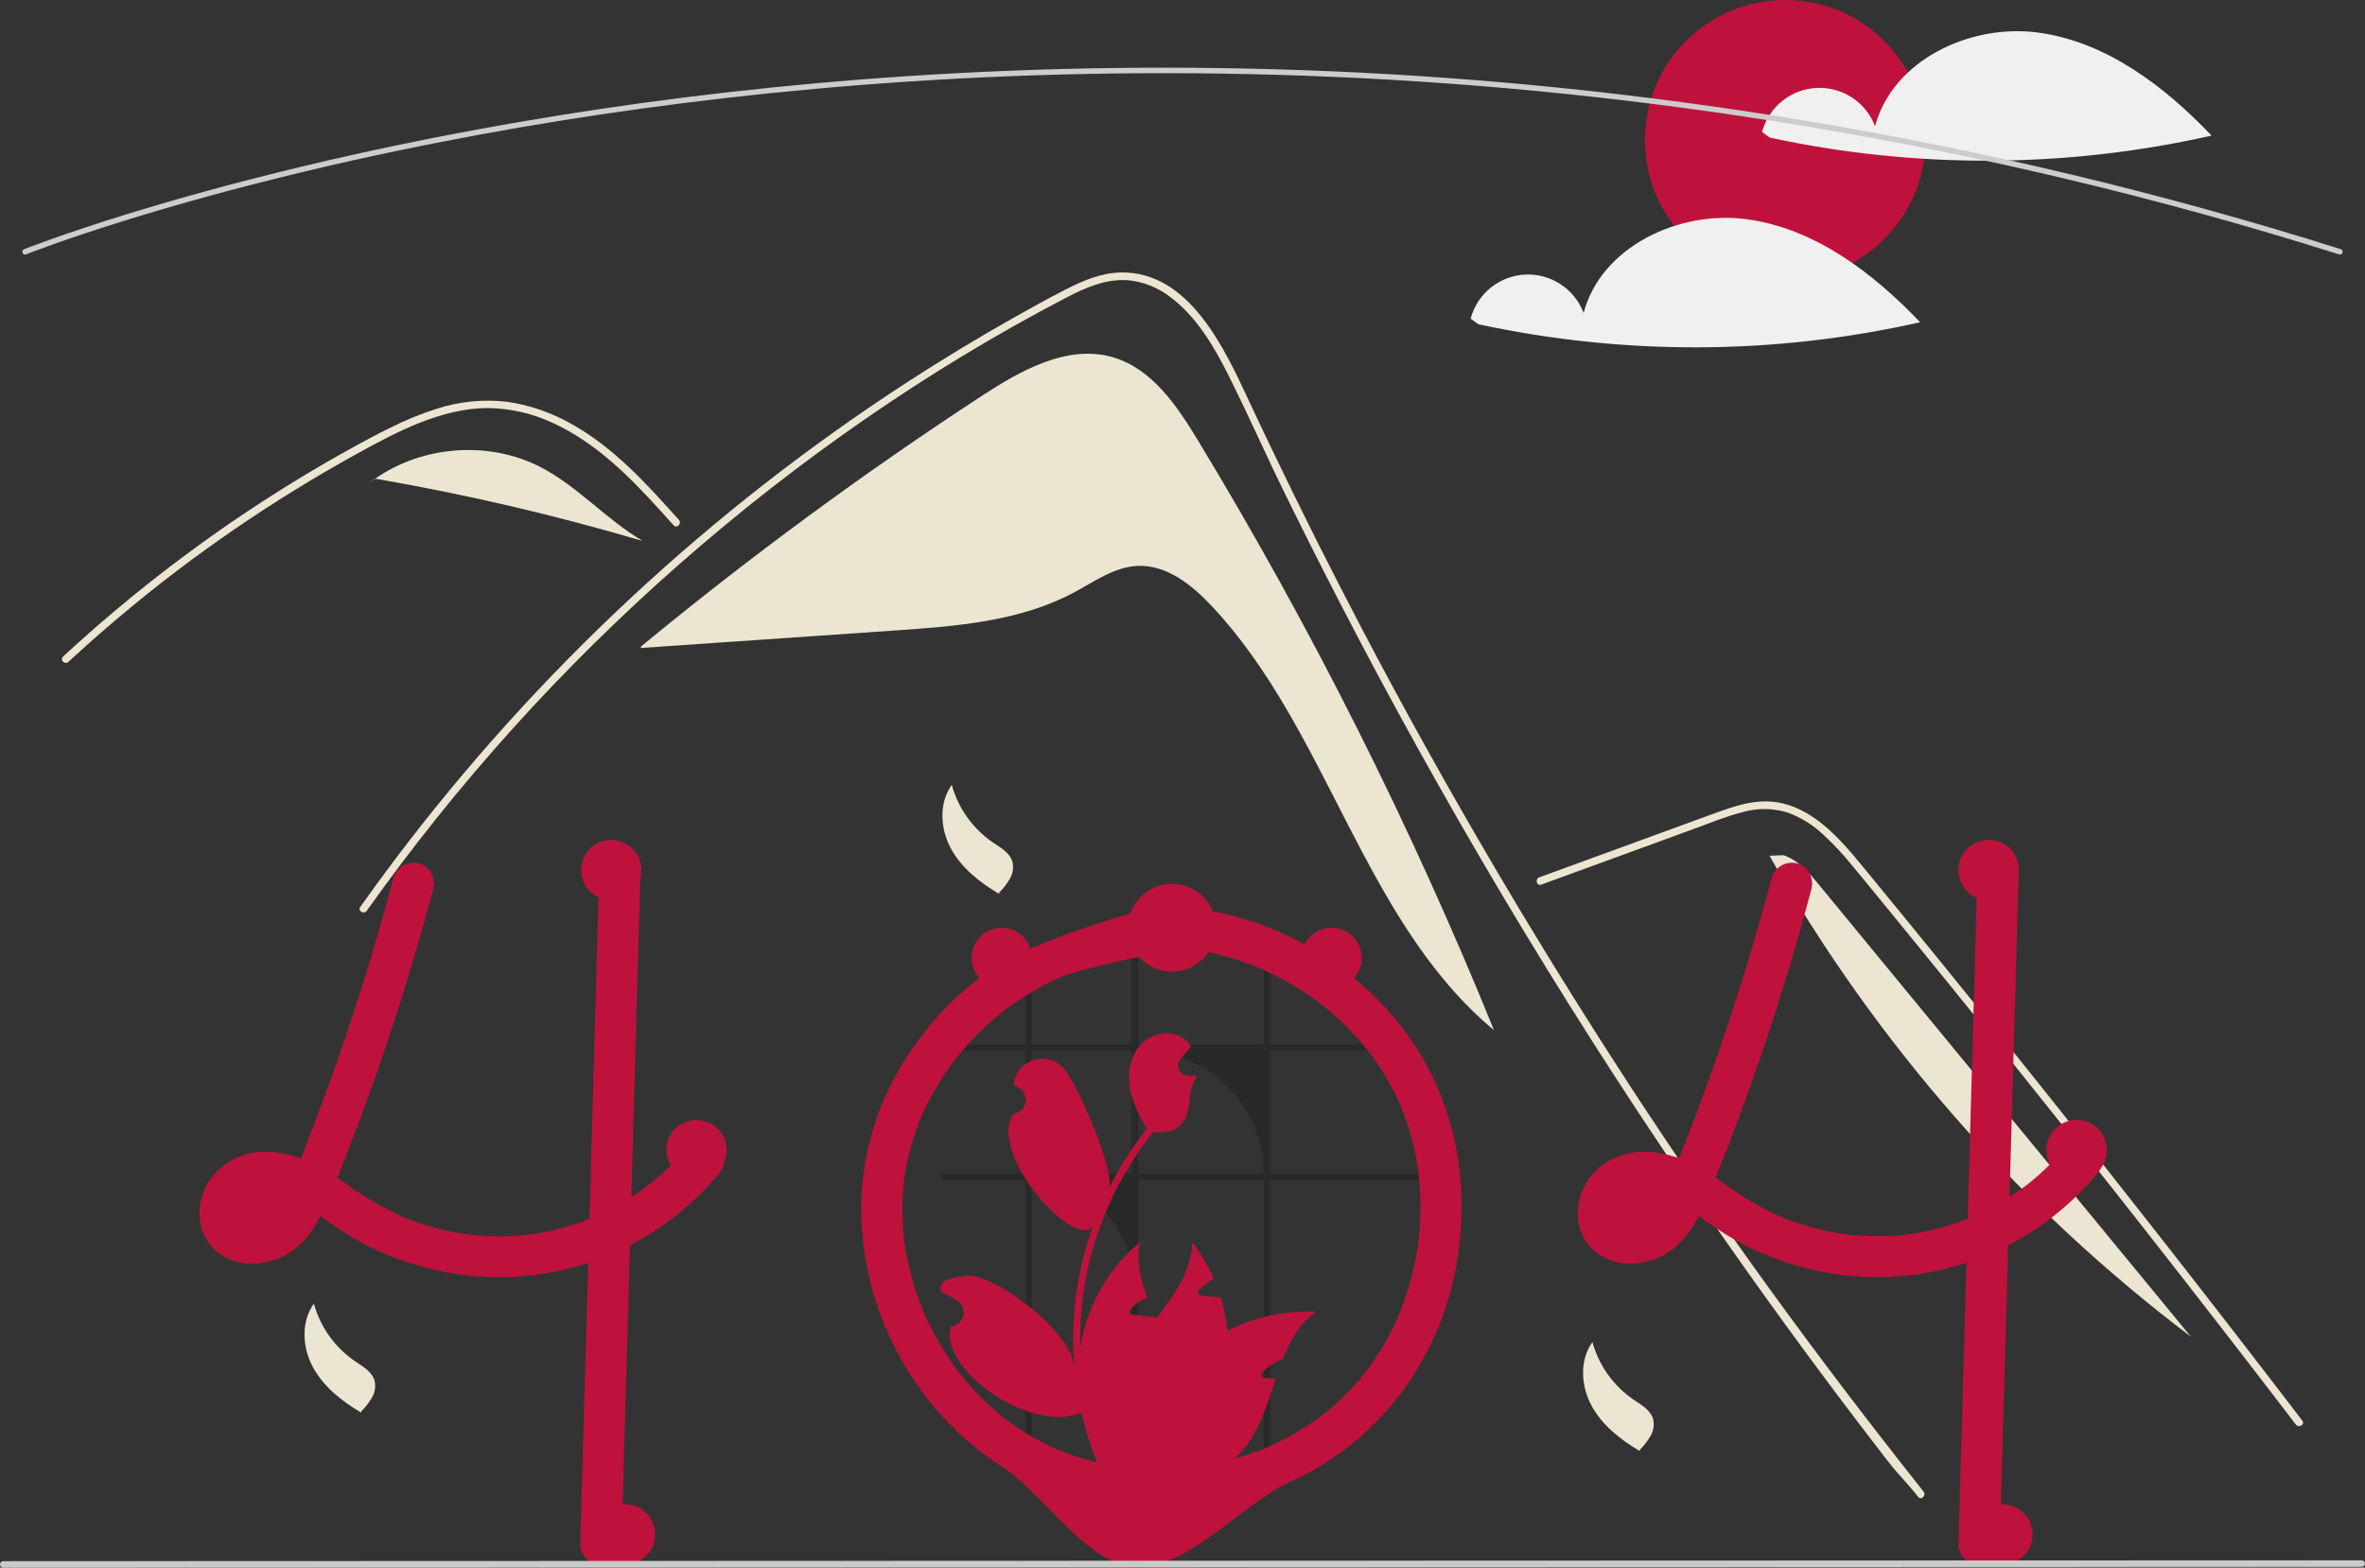 <svg width="371" height="246" viewBox="0 0 371 246" fill="none" xmlns="http://www.w3.org/2000/svg">
<rect x="0" y="0" width="371" height="246" fill="#333333" stroke="none"/>
<g clip-path="url(#clip0_588_271)">
<path d="M187.945 69.141C184.637 63.678 180.718 57.844 174.579 56.06C167.47 53.994 160.167 58.098 153.972 62.148C135.447 74.26 117.607 87.385 100.533 101.465L100.552 101.677C113.844 100.762 127.136 99.846 140.429 98.931C150.032 98.27 159.966 97.517 168.453 92.98C171.674 91.259 174.813 88.959 178.462 88.799C182.996 88.6 186.95 91.762 190.057 95.066C208.434 114.608 213.752 144.492 234.37 161.661C221.369 129.643 205.846 98.707 187.945 69.141Z" fill="#ECE5D1"/>
<path d="M300.911 234.891C298.879 232.328 298.048 231.728 296.044 229.142C279.721 208.061 264.379 186.268 250.017 163.763C240.263 148.479 230.992 132.901 222.204 117.029C218.021 109.484 213.952 101.879 209.998 94.215C206.929 88.272 203.929 82.294 200.998 76.281C200.16 74.563 199.345 72.838 198.535 71.109C196.625 67.042 194.75 62.955 192.738 58.943C190.445 54.371 187.653 49.578 183.442 46.506C181.525 45.05 179.233 44.17 176.834 43.967C173.406 43.746 170.243 45.159 167.269 46.703C145.514 58.031 125.146 72.234 106.724 88.395C88.254 104.592 71.746 122.891 57.534 142.919C57.099 143.539 56.071 142.947 56.51 142.323C58.238 139.883 60 137.469 61.797 135.082C84.135 105.415 111.525 79.904 142.714 59.713C147.961 56.318 153.307 53.081 158.752 50.004C161.496 48.452 164.252 46.92 167.056 45.483C169.804 44.073 172.722 42.806 175.862 42.758C186.546 42.593 192.078 54.675 195.877 62.805C197.072 65.364 198.28 67.914 199.503 70.457C204.126 80.111 208.926 89.677 213.904 99.154C216.977 105.006 220.116 110.824 223.323 116.607C233.303 134.616 243.911 152.26 255.146 169.54C270.029 192.429 284.794 212.649 301.749 234.054C302.216 234.646 301.382 235.491 300.911 234.891Z" fill="#ECE5D1"/>
<path d="M105.668 82.429C105.047 81.738 104.43 81.047 103.805 80.356C98.879 74.915 93.592 69.537 86.826 66.418C83.6 64.883 80.079 64.068 76.506 64.029C72.813 64.041 69.203 65.008 65.79 66.362C64.177 67.006 62.599 67.736 61.045 68.514C59.27 69.407 57.526 70.358 55.79 71.318C52.532 73.118 49.316 74.998 46.142 76.956C39.828 80.853 33.711 85.048 27.791 89.54C24.723 91.87 21.718 94.275 18.776 96.758C16.039 99.064 13.358 101.431 10.733 103.861C10.171 104.378 9.333 103.541 9.895 103.024C10.587 102.38 11.287 101.741 11.986 101.109C13.963 99.324 15.972 97.574 18.013 95.857C21.733 92.722 25.55 89.708 29.464 86.815C35.549 82.314 41.844 78.118 48.349 74.228C51.599 72.285 54.894 70.424 58.234 68.645C59.242 68.108 60.263 67.582 61.295 67.085C63.636 65.906 66.069 64.916 68.57 64.127C72.113 62.983 75.861 62.615 79.559 63.05C83.129 63.568 86.569 64.757 89.697 66.552C96.34 70.26 101.492 75.993 106.506 81.588C107.012 82.156 106.178 82.997 105.668 82.429Z" fill="#ECE5D1"/>
<path d="M241.778 138.812L257.696 132.998L265.6 130.112C268.174 129.171 270.742 128.101 273.402 127.428C275.715 126.769 278.17 126.8 280.465 127.518C282.511 128.274 284.385 129.434 285.973 130.928C287.596 132.42 289.107 134.031 290.491 135.746C292.212 137.811 293.907 139.897 295.61 141.977C302.639 150.56 309.621 159.18 316.557 167.837C323.493 176.495 330.383 185.189 337.226 193.92C344.086 202.672 350.899 211.461 357.665 220.286C358.494 221.367 359.322 222.449 360.149 223.531C360.606 224.129 361.637 223.539 361.174 222.933C354.358 214.019 347.495 205.141 340.584 196.3C333.656 187.438 326.681 178.613 319.658 169.826C312.634 161.039 305.564 152.29 298.445 143.58C296.672 141.41 294.896 139.242 293.117 137.077C291.616 135.25 290.132 133.404 288.486 131.704C285.464 128.583 281.689 125.825 277.17 125.751C274.513 125.707 271.942 126.549 269.473 127.44C266.812 128.402 264.157 129.381 261.5 130.352L245.47 136.206L241.463 137.67C240.752 137.929 241.059 139.075 241.778 138.812Z" fill="#ECE5D1"/>
<path d="M84.732 73.264C76.642 69.113 66.283 69.926 58.85 75.112C73.028 77.555 87.052 80.823 100.848 84.901C95.119 81.548 90.638 76.295 84.732 73.264Z" fill="#ECE5D1"/>
<path d="M58.77 75.098L57.213 76.362C57.74 75.92 58.287 75.505 58.85 75.112C58.823 75.108 58.797 75.103 58.77 75.098Z" fill="#ECE5D1"/>
<path d="M285.374 138.87C283.807 136.965 282.113 134.971 279.769 134.197L277.581 134.283C294.238 163.675 316.735 189.357 343.69 209.753C324.251 186.125 304.813 162.498 285.374 138.87Z" fill="#ECE5D1"/>
<path d="M149.305 123.158C150.317 126.832 152.599 130.029 155.745 132.185C156.961 133.012 158.401 133.805 158.817 135.215C159.036 136.114 158.901 137.062 158.44 137.864C157.98 138.656 157.42 139.385 156.774 140.035L156.715 140.256C153.697 138.469 150.825 136.21 149.158 133.127C147.49 130.044 147.257 126.003 149.305 123.158Z" fill="#ECE5D1"/>
<path d="M249.805 210.592C250.817 214.266 253.099 217.464 256.245 219.619C257.461 220.446 258.901 221.24 259.317 222.649C259.536 223.548 259.401 224.496 258.94 225.298C258.48 226.09 257.92 226.82 257.274 227.47L257.215 227.69C254.197 225.904 251.325 223.644 249.658 220.561C247.99 217.478 247.757 213.438 249.805 210.592Z" fill="#ECE5D1"/>
<path d="M49.236 204.562C50.249 208.236 52.53 211.434 55.677 213.589C56.893 214.416 58.332 215.21 58.748 216.619C58.967 217.518 58.832 218.466 58.371 219.268C57.911 220.06 57.352 220.79 56.706 221.44L56.647 221.66C53.629 219.874 50.757 217.614 49.089 214.531C47.422 211.448 47.189 207.408 49.236 204.562Z" fill="#ECE5D1"/>
<path d="M280.04 43.933C292.189 43.933 302.038 34.098 302.038 21.966C302.038 9.835 292.189 0 280.04 0C267.891 0 258.042 9.835 258.042 21.966C258.042 34.098 267.891 43.933 280.04 43.933Z" fill="#be123c"/>
<path d="M319.737 5.113C309.076 3.674 296.905 9.428 294.142 19.81C293.445 17.964 292.179 16.387 290.527 15.307C288.874 14.226 286.92 13.698 284.947 13.8C282.974 13.901 281.085 14.625 279.551 15.869C278.018 17.113 276.92 18.811 276.417 20.718L277.638 21.591C300.484 26.525 324.134 26.418 346.934 21.279C339.519 13.496 330.399 6.552 319.737 5.113Z" fill="#F0F0F0"/>
<path d="M274.017 34.401C263.356 32.962 251.184 38.716 248.421 49.099C247.725 47.253 246.459 45.675 244.806 44.595C243.153 43.515 241.199 42.987 239.226 43.088C237.254 43.189 235.364 43.914 233.831 45.157C232.297 46.401 231.2 48.099 230.696 50.007L231.917 50.88C254.763 55.813 278.413 55.706 301.214 50.567C293.798 42.784 284.678 35.84 274.017 34.401Z" fill="#F0F0F0"/>
<path d="M367.066 39.939C367.022 39.939 366.978 39.932 366.936 39.919C252.89 3.904 152.374 8.613 88.134 18.906C79.391 20.306 70.625 21.924 62.08 23.713C59.898 24.17 57.635 24.659 55.352 25.168C52.627 25.774 49.938 26.399 47.359 27.023C46.245 27.286 45.153 27.552 44.083 27.819C42.462 28.219 40.817 28.635 39.054 29.093C37.084 29.6 35.082 30.132 33.103 30.674C33.096 30.677 33.088 30.679 33.081 30.681L33.081 30.681C30.845 31.291 28.622 31.918 26.471 32.544C25.308 32.88 24.184 33.211 23.107 33.537C22.987 33.571 22.881 33.603 22.773 33.635L22.541 33.706C22.407 33.746 22.275 33.786 22.143 33.824L22.134 33.827L22.135 33.827L21.785 33.936C21.367 34.062 20.96 34.185 20.559 34.308C9.972 37.567 4.152 39.885 4.095 39.908C4.042 39.929 3.986 39.94 3.929 39.939C3.873 39.938 3.817 39.927 3.765 39.904C3.713 39.882 3.665 39.85 3.626 39.809C3.586 39.769 3.555 39.721 3.534 39.669C3.513 39.616 3.502 39.56 3.503 39.503C3.504 39.447 3.515 39.391 3.538 39.339C3.56 39.287 3.592 39.24 3.633 39.2C3.673 39.161 3.721 39.13 3.774 39.108C3.832 39.086 9.68 36.756 20.306 33.484C20.708 33.361 21.116 33.238 21.535 33.111L21.86 33.01C21.871 33.006 21.882 33.003 21.894 32.999C22.025 32.962 22.157 32.922 22.29 32.882L22.522 32.812C22.637 32.777 22.751 32.742 22.867 32.71C23.936 32.385 25.064 32.053 26.231 31.717C28.382 31.09 30.608 30.463 32.845 29.852C32.852 29.85 32.859 29.848 32.866 29.846C34.852 29.302 36.861 28.768 38.838 28.259C40.604 27.801 42.252 27.383 43.876 26.983C44.95 26.716 46.044 26.45 47.158 26.185C49.739 25.56 52.434 24.935 55.164 24.328C57.45 23.818 59.718 23.327 61.903 22.871C70.462 21.078 79.241 19.458 87.997 18.056C152.329 7.748 252.989 3.031 367.196 39.098C367.294 39.129 367.378 39.194 367.433 39.281C367.487 39.369 367.508 39.472 367.493 39.574C367.477 39.676 367.425 39.769 367.347 39.835C367.269 39.902 367.169 39.939 367.066 39.939Z" fill="#CCCCCC"/>
<path d="M113.435 180.83C113.286 180.394 113.034 180 112.702 179.68C112.579 179.566 112.446 179.464 112.305 179.374C111.179 178.625 109.497 178.457 108.427 179.374C108.32 179.467 108.22 179.57 108.13 179.68C107.811 180.072 107.483 180.455 107.146 180.83C106.594 181.459 106.029 182.066 105.438 182.656C105.27 182.82 105.102 182.988 104.929 183.151C104.83 183.25 104.731 183.345 104.632 183.44C104.252 183.802 103.864 184.151 103.471 184.495C103.264 184.68 103.057 184.861 102.846 185.038C102.531 185.301 102.216 185.563 101.897 185.817C101.867 185.839 101.837 185.861 101.806 185.886C101.798 185.891 101.794 185.899 101.785 185.904C101.781 185.904 101.776 185.904 101.772 185.912C101.76 185.917 101.75 185.924 101.742 185.934C101.647 185.998 101.582 186.041 101.535 186.08C101.552 186.072 101.569 186.059 101.586 186.05C101.509 186.11 101.427 186.171 101.349 186.231C100.594 186.787 99.822 187.321 99.033 187.82C97.08 189.068 95.029 190.156 92.9 191.072C92.757 191.128 92.611 191.188 92.464 191.244C86.889 193.525 80.841 194.415 74.844 193.837C74.232 193.79 73.619 193.725 73.007 193.644C72.299 193.54 71.596 193.415 70.897 193.273C68.237 192.743 65.634 191.958 63.125 190.93C59.986 189.495 57 187.746 54.214 185.71C53.782 185.404 53.347 185.098 52.911 184.801C53.407 183.586 53.894 182.372 54.369 181.149C54.606 180.558 54.835 179.968 55.059 179.374C56.823 174.796 58.479 170.174 60.067 165.535C61.671 160.836 63.185 156.11 64.609 151.356C64.755 150.874 64.898 150.391 65.036 149.909C65.782 147.398 66.498 144.881 67.184 142.359C67.248 142.113 67.317 141.872 67.378 141.626C67.576 140.903 67.77 140.179 67.96 139.456C68.391 137.823 67.417 135.872 65.7 135.48C64.873 135.269 63.997 135.386 63.255 135.807C62.513 136.228 61.964 136.92 61.723 137.737C61.538 138.435 61.352 139.128 61.162 139.826C60.252 143.199 59.295 146.56 58.29 149.909C58.143 150.391 57.996 150.874 57.85 151.356C55.633 158.653 53.199 165.876 50.547 173.025C50.228 173.891 49.905 174.754 49.577 175.614C49.417 176.036 49.258 176.458 49.094 176.88C48.779 177.711 48.455 178.543 48.132 179.374C47.946 179.861 47.757 180.347 47.567 180.83C47.442 181.136 47.321 181.441 47.2 181.743C45.97 181.302 44.696 180.996 43.4 180.83L43.193 180.804C42.188 180.683 41.172 180.692 40.169 180.83C38.669 181.005 37.225 181.507 35.94 182.3C34.655 183.093 33.56 184.159 32.733 185.421C30.676 188.656 30.702 193.282 33.587 196.03C36.559 198.859 41.058 198.838 44.556 197.068C46.41 196.066 47.973 194.603 49.094 192.821C49.523 192.175 49.918 191.506 50.276 190.818C50.366 190.878 50.457 190.939 50.547 191.003C50.892 191.244 51.237 191.49 51.578 191.731C53.564 193.167 55.656 194.45 57.837 195.569C62.526 197.897 67.574 199.421 72.769 200.078C72.886 200.091 72.998 200.108 73.114 200.121C73.688 200.195 74.266 200.251 74.844 200.298C83.135 200.922 91.436 199.228 98.817 195.405C99.443 195.082 100.062 194.743 100.676 194.389C101.63 193.837 102.561 193.252 103.471 192.631C103.967 192.295 104.451 191.955 104.929 191.598C107.021 190.059 108.972 188.336 110.757 186.451C111.434 185.74 112.082 185.006 112.702 184.25C113.288 183.631 113.626 182.818 113.651 181.967C113.647 181.578 113.574 181.193 113.435 180.83ZM42.011 191.089C42.102 191.025 42.192 190.956 42.279 190.887C42.253 190.952 42.128 191.025 42.011 191.089ZM43.396 189.698C43.297 189.81 43.206 189.922 43.107 190.034C42.805 190.371 42.481 190.688 42.136 190.982C42.089 191.025 42.037 191.068 41.985 191.107C41.985 191.107 41.984 191.107 41.984 191.107C41.983 191.107 41.983 191.107 41.982 191.108C41.982 191.108 41.982 191.109 41.981 191.109C41.981 191.11 41.981 191.11 41.981 191.111C41.919 191.139 41.858 191.17 41.8 191.206C41.614 191.318 41.425 191.421 41.231 191.516C40.85 191.656 40.46 191.764 40.062 191.839C39.756 191.861 39.449 191.864 39.143 191.847H39.134C38.923 191.801 38.714 191.743 38.509 191.675C38.405 191.623 38.306 191.563 38.207 191.503C38.168 191.468 38.134 191.434 38.112 191.412C38.07 191.374 38.031 191.332 37.996 191.288C37.996 191.287 37.995 191.286 37.995 191.286C37.995 191.285 37.995 191.285 37.994 191.284C37.994 191.284 37.993 191.284 37.993 191.284C37.992 191.283 37.992 191.283 37.991 191.283C37.944 191.197 37.892 191.111 37.845 191.025C37.842 191.023 37.841 191.019 37.84 191.016C37.806 190.908 37.776 190.797 37.75 190.685C37.74 190.488 37.742 190.291 37.754 190.094C37.812 189.819 37.89 189.549 37.987 189.285C38.074 189.098 38.174 188.916 38.285 188.742C38.293 188.725 38.336 188.656 38.384 188.578C38.388 188.574 38.388 188.574 38.388 188.57C38.453 188.497 38.517 188.419 38.587 188.35C38.703 188.221 38.828 188.109 38.953 187.993C39.196 187.834 39.448 187.688 39.708 187.558C40.12 187.411 40.542 187.298 40.972 187.217C41.605 187.167 42.242 187.173 42.874 187.235C43.473 187.338 44.064 187.484 44.642 187.67C44.292 188.349 43.892 189.003 43.448 189.625C43.43 189.651 43.413 189.677 43.396 189.698ZM38.599 188.281C38.562 188.342 38.517 188.398 38.466 188.449C38.5 188.386 38.545 188.329 38.599 188.281Z" fill="#be123c"/>
<path d="M100.469 136.841C100.43 138.194 100.391 139.546 100.352 140.899C100.27 143.901 100.185 146.904 100.098 149.909C100.007 153.29 99.912 156.67 99.813 160.048C99.766 161.793 99.717 163.537 99.666 165.281C99.533 169.98 99.4 174.678 99.269 179.374C99.257 179.861 99.239 180.343 99.226 180.83C99.162 183.16 99.097 185.49 99.032 187.82C98.959 190.349 98.887 192.877 98.817 195.405C98.765 197.3 98.712 199.197 98.657 201.095C98.269 214.848 97.881 228.6 97.492 242.353C97.476 243.204 97.13 244.017 96.527 244.619C95.924 245.221 95.11 245.567 94.257 245.583C93.402 245.576 92.583 245.234 91.978 244.629C91.372 244.025 91.029 243.207 91.022 242.353C91.238 234.617 91.457 226.882 91.678 219.146C91.872 212.151 92.069 205.157 92.269 198.162C92.334 195.858 92.398 193.552 92.463 191.245C92.562 187.773 92.66 184.302 92.756 180.83C92.769 180.343 92.787 179.861 92.799 179.374C92.808 178.948 92.821 178.526 92.834 178.099C93.024 171.359 93.214 164.617 93.403 157.873C93.481 155.22 93.556 152.565 93.628 149.909C93.714 146.881 93.8 143.855 93.886 140.83C93.925 139.499 93.96 138.172 93.999 136.841C94.015 135.99 94.361 135.178 94.964 134.575C95.567 133.973 96.381 133.627 97.234 133.611C98.089 133.618 98.908 133.961 99.513 134.565C100.119 135.169 100.462 135.987 100.469 136.841Z" fill="#be123c"/>
<path d="M277.93 137.738C274.538 150.564 270.483 163.207 265.783 175.615C264.486 179.038 263.159 182.453 261.741 185.828L262.067 185.056C261.434 186.664 260.625 188.196 259.656 189.627C259.59 189.719 259.523 189.81 259.455 189.901C259.79 189.473 259.854 189.388 259.646 189.647C259.536 189.777 259.428 189.907 259.315 190.033C259.013 190.37 258.689 190.687 258.345 190.982C258.258 191.056 258.17 191.128 258.081 191.199L258.485 190.885C258.438 190.996 258.109 191.143 258.006 191.205C257.674 191.405 257.327 191.581 256.969 191.73L257.742 191.404C257.155 191.64 256.542 191.808 255.917 191.904L256.777 191.789C256.162 191.874 255.539 191.88 254.923 191.809L255.783 191.924C255.279 191.855 254.785 191.722 254.314 191.529L255.087 191.855C254.836 191.745 254.594 191.616 254.363 191.469C254.246 191.393 253.886 191.121 254.356 191.479C254.845 191.852 254.419 191.511 254.319 191.412C254.235 191.33 254.159 191.24 254.077 191.156C253.697 190.766 254.507 191.826 254.248 191.371C254.11 191.142 253.984 190.907 253.87 190.666L254.196 191.437C254.047 191.07 253.942 190.687 253.882 190.295L253.997 191.154C253.935 190.667 253.935 190.175 253.996 189.688L253.88 190.546C253.959 190.003 254.103 189.471 254.309 188.961L253.983 189.733C254.127 189.39 254.297 189.059 254.491 188.743C254.581 188.579 254.686 188.425 254.806 188.282C254.827 188.288 254.258 188.933 254.56 188.608C254.639 188.522 254.713 188.433 254.793 188.348C254.92 188.213 255.057 188.09 255.192 187.962C255.642 187.533 254.561 188.378 255.081 188.039C255.458 187.791 255.855 187.575 256.267 187.393L255.494 187.719C256.185 187.435 256.909 187.241 257.649 187.142L256.789 187.257C257.715 187.15 258.652 187.161 259.575 187.29L258.715 187.174C259.885 187.352 261.029 187.673 262.119 188.131L261.347 187.805C263.671 188.802 265.73 190.281 267.786 191.732C269.771 193.168 271.862 194.45 274.042 195.568C278.732 197.897 283.78 199.422 288.976 200.079C296.427 200.991 303.989 200.019 310.966 197.253C317.944 194.488 324.114 190.016 328.911 184.25C329.496 183.63 329.833 182.817 329.858 181.966C329.852 181.11 329.512 180.291 328.911 179.682C327.724 178.594 325.482 178.286 324.336 179.682C323.25 181.006 322.082 182.261 320.839 183.44C320.259 183.99 319.664 184.523 319.053 185.038C318.704 185.333 318.35 185.622 317.991 185.904C317.822 186.038 317.293 186.395 318.105 185.819C317.919 185.951 317.74 186.095 317.557 186.231C314.84 188.23 311.896 189.902 308.787 191.212L309.56 190.886C306.223 192.284 302.718 193.243 299.134 193.739L299.994 193.623C296.307 194.107 292.571 194.102 288.886 193.607L289.745 193.722C286.06 193.217 282.457 192.237 279.024 190.806L279.797 191.132C276.484 189.668 273.341 187.85 270.421 185.709C268.902 184.585 267.299 183.578 265.628 182.696C263.68 181.703 261.572 181.063 259.4 180.806C255.329 180.328 251.18 181.911 248.942 185.423C246.882 188.656 246.909 193.281 249.794 196.03C252.764 198.861 257.263 198.837 260.765 197.066C264.136 195.36 266.162 191.817 267.586 188.477C270.791 180.958 273.629 173.267 276.273 165.536C278.889 157.887 281.261 150.161 283.389 142.358C283.653 141.391 283.913 140.424 284.169 139.455C284.6 137.823 283.625 135.872 281.909 135.481C281.082 135.269 280.205 135.385 279.463 135.806C278.72 136.227 278.171 136.92 277.93 137.738Z" fill="#be123c"/>
<path d="M310.207 136.841L309.043 178.1L307.884 219.145L307.229 242.353C307.237 243.207 307.58 244.025 308.185 244.629C308.79 245.233 309.609 245.576 310.464 245.583C311.317 245.567 312.131 245.221 312.734 244.619C313.337 244.017 313.683 243.205 313.699 242.353L314.864 201.094L316.022 160.049L316.677 136.841C316.67 135.987 316.327 135.169 315.722 134.565C315.116 133.961 314.298 133.618 313.442 133.611C312.589 133.627 311.776 133.973 311.173 134.575C310.57 135.177 310.224 135.99 310.207 136.841Z" fill="#be123c"/>
<path opacity="0.2" d="M198.235 230.833H199.24V185.16H222.674V184.16H199.24V164.888H217.337C217.071 164.551 216.798 164.218 216.518 163.89H199.24V151.161C198.908 151.02 198.573 150.883 198.235 150.755V163.89H178.544V147.581C178.207 147.596 177.875 147.619 177.54 147.648V163.89H161.831V151.722C161.493 151.871 161.161 152.028 160.831 152.192V163.89H147.626V164.888H160.831V184.16H147.626V185.16H160.831V230.833H161.831V185.16C163.894 185.16 165.937 185.565 167.843 186.353C169.749 187.142 171.481 188.297 172.94 189.754C174.399 191.21 175.556 192.94 176.345 194.843C177.134 196.747 177.54 198.787 177.54 200.847V230.833H178.544V185.16H198.235V230.833ZM161.831 184.16V164.888H177.54V184.16H161.831ZM178.544 184.16V164.888H178.939C181.473 164.888 183.982 165.386 186.324 166.355C188.665 167.324 190.792 168.743 192.584 170.533C194.376 172.322 195.797 174.447 196.767 176.785C197.737 179.123 198.236 181.629 198.236 184.16H178.544Z" fill="black"/>
<path d="M192.1 217.139C190.836 222.772 187.806 227.856 183.452 231.654C183.133 231.93 182.814 232.197 182.482 232.459C181.675 232.533 180.874 232.607 180.079 232.683C179.419 232.744 178.768 232.808 178.121 232.869L178.004 232.881L177.923 232.175L177.595 229.315C176.323 227.242 175.535 224.91 175.288 222.491C175.042 220.072 175.344 217.629 176.171 215.343C177.31 212.276 179.372 209.567 181.399 206.879C184.198 203.167 186.92 199.497 187.019 194.97C188.397 196.73 189.542 198.66 190.427 200.712C189.592 201.104 188.842 201.656 188.218 202.335C188.042 202.529 187.865 202.801 187.985 203.033C188.089 203.231 188.348 203.279 188.572 203.304C189.111 203.36 189.655 203.416 190.194 203.472C190.625 203.52 191.057 203.563 191.488 203.61C192.01 205.321 192.364 207.078 192.545 208.856C192.835 211.623 192.685 214.419 192.1 217.139Z" fill="#be123c"/>
<path d="M206.421 205.85C203.876 207.698 202.388 210.355 201.232 213.284C200.047 213.663 198.982 214.342 198.139 215.257C197.963 215.45 197.786 215.722 197.906 215.954C198.01 216.153 198.269 216.2 198.493 216.226C199.032 216.282 199.576 216.338 200.115 216.394C198.959 219.857 197.898 223.44 195.853 226.365C194.494 228.296 192.721 229.901 190.664 231.064C190.104 231.383 189.525 231.669 188.931 231.921C186.739 232.089 184.59 232.268 182.482 232.459C181.676 232.533 180.875 232.607 180.08 232.683C179.42 232.744 178.768 232.808 178.121 232.868C178.117 232.632 178.117 232.395 178.121 232.158C178.258 225.847 180.583 219.78 184.699 214.99C184.893 214.766 185.092 214.546 185.294 214.326C187.38 212.102 189.832 210.252 192.545 208.856C196.819 206.637 201.61 205.599 206.421 205.85Z" fill="#be123c"/>
<path d="M180.826 230.474L180.33 231.938L180.08 232.683C179.42 232.744 178.769 232.808 178.122 232.869L178.005 232.881C177.289 232.955 176.577 233.028 175.866 233.101C175.68 232.886 175.495 232.666 175.314 232.442C170.811 226.998 168.65 219.996 169.303 212.965C169.955 205.935 173.367 199.448 178.794 194.923C178.225 197.899 178.889 200.75 179.981 203.58C179.864 203.628 179.752 203.675 179.644 203.727C178.809 204.119 178.059 204.671 177.436 205.35C177.259 205.544 177.082 205.816 177.203 206.048C177.306 206.246 177.565 206.294 177.79 206.319C178.329 206.375 178.872 206.431 179.411 206.487C179.843 206.535 180.274 206.578 180.705 206.625C180.908 206.647 181.111 206.668 181.313 206.69C181.344 206.754 181.37 206.815 181.4 206.879C182.629 209.541 183.953 212.216 184.699 214.99C184.886 215.686 185.033 216.392 185.139 217.104C185.472 219.513 185.256 221.966 184.51 224.28C183.763 226.595 182.504 228.712 180.826 230.474Z" fill="#be123c"/>
<path d="M224.243 168.004C220.53 160.771 214.777 154.686 208.011 150.214C201.223 145.748 193.435 143.028 185.339 142.297C184.278 142.201 183.214 142.144 182.148 142.128C180.888 142.109 161.933 147.569 155.583 152.027C149.237 156.43 144.017 162.262 140.343 169.051C136.676 175.878 134.872 183.548 135.113 191.29C135.427 199.08 137.602 206.682 141.455 213.462C145.255 220.22 150.652 225.949 157.174 230.15C163.79 234.365 170.436 245.542 178.247 245.936C186.117 246.334 195.092 235.791 202.27 232.59C209.447 229.362 215.653 224.312 220.267 217.943C224.751 211.702 227.652 204.468 228.721 196.861C229.831 189.072 229.313 181.04 226.65 173.596C225.966 171.683 225.162 169.815 224.243 168.004C223.475 166.494 221.225 165.938 219.817 166.845C219.091 167.291 218.566 167.999 218.349 168.822C218.133 169.645 218.243 170.52 218.656 171.264C219.107 172.151 219.526 173.052 219.914 173.968L219.588 173.197C221.054 176.718 222.051 180.416 222.554 184.196L222.438 183.337C222.972 187.439 222.963 191.592 222.409 195.691L222.525 194.832C221.966 198.931 220.87 202.938 219.267 206.752L219.593 205.98C218.768 207.926 217.806 209.811 216.715 211.622C216.162 212.537 215.575 213.43 214.955 214.302C214.682 214.684 214.402 215.06 214.119 215.435C213.749 215.924 214.622 214.796 214.24 215.276C214.175 215.358 214.111 215.44 214.045 215.521C213.85 215.766 213.651 216.008 213.449 216.248C212.105 217.85 210.637 219.345 209.06 220.72C208.667 221.063 208.268 221.397 207.862 221.724C207.66 221.887 207.46 222.057 207.249 222.209C207.257 222.203 207.93 221.692 207.532 221.989C207.406 222.082 207.282 222.177 207.157 222.269C206.32 222.888 205.461 223.476 204.58 224.032C202.551 225.308 200.423 226.419 198.215 227.354L198.988 227.028C195.18 228.629 191.178 229.723 187.085 230.281L187.945 230.166C183.853 230.718 179.707 230.725 175.613 230.187L176.473 230.303C172.753 229.804 169.114 228.822 165.649 227.381L166.422 227.706C164.415 226.86 162.48 225.853 160.635 224.695C159.722 224.121 158.833 223.511 157.968 222.866C157.845 222.774 157.722 222.68 157.599 222.588C157.204 222.29 157.883 222.807 157.888 222.811C157.659 222.646 157.438 222.47 157.226 222.283C156.808 221.943 156.397 221.596 155.992 221.24C154.372 219.816 152.859 218.274 151.466 216.628C151.117 216.216 150.776 215.798 150.442 215.374C150.297 215.19 150.034 214.818 150.616 215.602C150.54 215.499 150.46 215.397 150.383 215.295C150.197 215.049 150.013 214.801 149.832 214.551C149.199 213.676 148.597 212.779 148.026 211.861C146.736 209.782 145.611 207.606 144.659 205.353L144.986 206.125C143.429 202.427 142.364 198.54 141.819 194.566L141.935 195.425C141.443 191.761 141.436 188.049 141.914 184.383L141.799 185.242C142.288 181.692 143.245 178.222 144.643 174.922L144.317 175.694C145.196 173.628 146.234 171.633 147.42 169.726C148.014 168.772 148.644 167.841 149.309 166.933C149.46 166.727 149.612 166.522 149.767 166.318C149.907 166.134 150.291 165.675 149.635 166.485C149.699 166.406 149.761 166.324 149.825 166.244C150.189 165.782 150.563 165.328 150.946 164.881C152.394 163.188 153.963 161.601 155.64 160.134C156.064 159.763 156.495 159.4 156.932 159.045C157.131 158.883 157.331 158.723 157.532 158.565C157.612 158.502 157.694 158.44 157.774 158.376C156.913 159.061 157.535 158.563 157.73 158.416C158.631 157.742 159.557 157.101 160.506 156.495C162.616 155.147 164.836 153.979 167.143 153.003L166.37 153.328C169.717 151.925 184.546 148.612 187.244 148.974L186.384 148.858C190.348 149.411 194.223 150.48 197.909 152.038L197.136 151.712C199.004 152.505 200.819 153.415 202.571 154.439C203.446 154.951 204.304 155.491 205.145 156.059C205.543 156.328 205.936 156.603 206.326 156.884C206.52 157.024 206.714 157.166 206.906 157.31C207.013 157.389 207.119 157.47 207.226 157.55C207.674 157.886 206.609 157.064 207.079 157.435C208.651 158.669 210.145 160 211.551 161.421C212.241 162.123 212.908 162.847 213.551 163.594C213.88 163.977 214.203 164.366 214.52 164.76C214.677 164.956 215.212 165.665 214.556 164.796C214.716 165.009 214.878 165.22 215.037 165.433C216.4 167.276 217.61 169.226 218.656 171.264C219.43 172.771 221.67 173.333 223.082 172.423C223.808 171.977 224.334 171.269 224.55 170.446C224.766 169.623 224.656 168.748 224.243 168.004Z" fill="#be123c"/>
<path d="M186.549 220.72C186.215 220.736 185.884 220.648 185.602 220.47C185.319 220.291 185.099 220.03 184.97 219.722C184.841 219.414 184.81 219.074 184.881 218.748C184.952 218.422 185.122 218.125 185.367 217.899C185.408 217.736 185.438 217.618 185.479 217.455C185.464 217.42 185.449 217.384 185.434 217.349C183.933 213.775 174.356 223.738 173.942 227.097C173.759 228.581 173.836 230.086 174.169 231.545C171.067 224.787 169.456 217.442 169.445 210.008C169.445 208.142 169.548 206.278 169.756 204.425C169.928 202.905 170.166 201.396 170.471 199.897C172.134 191.769 175.704 184.149 180.888 177.666C183.853 177.831 186.451 177.38 186.702 171.642C186.747 170.621 187.505 169.738 187.672 168.732C187.389 168.769 187.101 168.792 186.818 168.811C186.73 168.816 186.637 168.82 186.549 168.825L186.516 168.826C186.205 168.84 185.896 168.764 185.628 168.607C185.359 168.45 185.141 168.219 185.001 167.941C184.861 167.663 184.804 167.351 184.837 167.042C184.871 166.733 184.993 166.44 185.189 166.198C185.311 166.048 185.434 165.898 185.556 165.748C185.742 165.516 185.932 165.289 186.118 165.058C186.139 165.036 186.159 165.013 186.178 164.988C186.391 164.724 186.605 164.465 186.818 164.2C186.429 163.597 185.905 163.091 185.287 162.722C183.148 161.471 180.197 162.338 178.651 164.27C177.102 166.202 176.809 168.913 177.348 171.327C177.877 173.381 178.752 175.33 179.937 177.091C179.821 177.239 179.7 177.383 179.584 177.531C177.464 180.254 175.615 183.178 174.066 186.261C174.504 182.842 169.144 170.494 167.071 167.878C164.581 164.736 159.475 166.107 159.036 170.09C159.032 170.129 159.027 170.167 159.023 170.206C159.331 170.379 159.633 170.563 159.928 170.758C160.298 171.005 160.585 171.358 160.751 171.771C160.917 172.184 160.955 172.637 160.858 173.072C160.762 173.506 160.536 173.901 160.211 174.206C159.886 174.51 159.476 174.709 159.036 174.777L158.991 174.784C154.869 180.66 168.082 195.955 171.39 192.521C169.833 196.926 168.856 201.515 168.485 206.171C168.274 208.919 168.287 211.678 168.522 214.424L168.508 214.326C167.773 208.347 155.166 199.457 151.485 200.198C149.364 200.624 147.275 200.527 147.597 202.663C147.603 202.697 147.608 202.732 147.613 202.766C148.185 202.998 148.741 203.266 149.279 203.567C149.587 203.741 149.888 203.925 150.183 204.12C150.554 204.367 150.841 204.72 151.007 205.133C151.173 205.546 151.21 205.999 151.114 206.433C151.017 206.868 150.792 207.263 150.467 207.567C150.142 207.871 149.732 208.07 149.292 208.138L149.246 208.145C149.214 208.15 149.186 208.155 149.154 208.159C147.278 214.605 161.191 225.009 169.649 221.698H169.654C170.492 225.336 171.707 228.876 173.278 232.263H186.224C186.271 232.119 186.312 231.971 186.354 231.827C185.156 231.903 183.953 231.831 182.772 231.614C183.732 230.437 184.693 229.251 185.654 228.074C185.675 228.052 185.695 228.029 185.714 228.005C186.201 227.402 186.693 226.805 187.18 226.202L187.18 226.202C187.206 224.355 186.994 222.513 186.549 220.721L186.549 220.72ZM171.724 191.599L171.73 191.59L171.724 191.608V191.599ZM168.856 217.412L168.745 217.162C168.749 216.981 168.749 216.801 168.745 216.615C168.745 216.564 168.735 216.513 168.735 216.462C168.777 216.782 168.814 217.102 168.861 217.422L168.856 217.412Z" fill="#be123c"/>
<path d="M41.084 193.82C43.704 193.82 45.828 191.699 45.828 189.082C45.828 186.466 43.704 184.344 41.084 184.344C38.463 184.344 36.339 186.466 36.339 189.082C36.339 191.699 38.463 193.82 41.084 193.82Z" fill="#be123c"/>
<path d="M98.019 245.506C100.639 245.506 102.764 243.384 102.764 240.768C102.764 238.151 100.639 236.03 98.019 236.03C95.399 236.03 93.274 238.151 93.274 240.768C93.274 243.384 95.399 245.506 98.019 245.506Z" fill="#be123c"/>
<path d="M314.115 245.506C316.735 245.506 318.859 243.384 318.859 240.768C318.859 238.151 316.735 236.03 314.115 236.03C311.494 236.03 309.37 238.151 309.37 240.768C309.37 243.384 311.494 245.506 314.115 245.506Z" fill="#be123c"/>
<path d="M325.761 185.206C328.382 185.206 330.506 183.085 330.506 180.468C330.506 177.851 328.382 175.73 325.761 175.73C323.141 175.73 321.017 177.851 321.017 180.468C321.017 183.085 323.141 185.206 325.761 185.206Z" fill="#be123c"/>
<path d="M311.958 141.273C314.579 141.273 316.703 139.152 316.703 136.535C316.703 133.919 314.579 131.798 311.958 131.798C309.338 131.798 307.214 133.919 307.214 136.535C307.214 139.152 309.338 141.273 311.958 141.273Z" fill="#be123c"/>
<path d="M113.978 180.468C113.976 181.678 113.507 182.841 112.669 183.716C111.832 184.591 110.69 185.11 109.479 185.168C108.268 185.225 107.082 184.815 106.166 184.023C105.249 183.231 104.673 182.118 104.555 180.913C104.438 179.709 104.789 178.505 105.536 177.552C106.282 176.599 107.367 175.969 108.566 175.792C109.765 175.615 110.986 175.905 111.977 176.603C112.967 177.3 113.652 178.351 113.888 179.538C113.949 179.844 113.979 180.156 113.978 180.468Z" fill="#be123c"/>
<path d="M208.871 155.056C211.491 155.056 213.615 152.935 213.615 150.318C213.615 147.702 211.491 145.581 208.871 145.581C206.25 145.581 204.126 147.702 204.126 150.318C204.126 152.935 206.25 155.056 208.871 155.056Z" fill="#be123c"/>
<path d="M161.855 150.318C161.853 151.528 161.384 152.691 160.546 153.566C159.709 154.441 158.567 154.961 157.356 155.018C156.145 155.075 154.959 154.665 154.043 153.873C153.126 153.081 152.55 151.968 152.432 150.764C152.315 149.559 152.666 148.356 153.413 147.402C154.159 146.449 155.244 145.819 156.443 145.642C157.642 145.465 158.863 145.755 159.854 146.453C160.844 147.15 161.529 148.201 161.765 149.388C161.826 149.694 161.856 150.006 161.855 150.318Z" fill="#be123c"/>
<path d="M100.607 136.536C100.605 137.746 100.136 138.909 99.298 139.783C98.461 140.658 97.319 141.178 96.108 141.235C94.897 141.292 93.711 140.883 92.795 140.091C91.878 139.299 91.302 138.185 91.184 136.981C91.067 135.776 91.418 134.573 92.165 133.619C92.911 132.666 93.996 132.036 95.195 131.859C96.394 131.682 97.615 131.973 98.606 132.67C99.596 133.367 100.281 134.418 100.517 135.605C100.578 135.912 100.608 136.223 100.607 136.536Z" fill="#be123c"/>
<path d="M258.474 195.543C261.094 195.543 263.219 193.422 263.219 190.805C263.219 188.189 261.094 186.067 258.474 186.067C255.854 186.067 253.729 188.189 253.729 190.805C253.729 193.422 255.854 195.543 258.474 195.543Z" fill="#be123c"/>
<path d="M183.853 152.472C187.665 152.472 190.755 149.386 190.755 145.58C190.755 141.774 187.665 138.689 183.853 138.689C180.042 138.689 176.952 141.774 176.952 145.58C176.952 149.386 180.042 152.472 183.853 152.472Z" fill="#be123c"/>
<path d="M370.486 245.868L0.514 246C0.446 246 0.379 245.987 0.317 245.961C0.255 245.935 0.198 245.897 0.15 245.85C0.103 245.802 0.065 245.746 0.039 245.683C0.013 245.621 0 245.554 0 245.487C0 245.42 0.013 245.353 0.039 245.291C0.065 245.229 0.103 245.172 0.15 245.124C0.198 245.077 0.255 245.039 0.317 245.013C0.379 244.988 0.446 244.974 0.514 244.974L370.486 244.842C370.622 244.842 370.753 244.896 370.849 244.993C370.945 245.089 370.999 245.219 370.999 245.355C370.999 245.491 370.945 245.621 370.849 245.717C370.753 245.813 370.622 245.867 370.486 245.868Z" fill="#CACACA"/>
</g>
<defs>
<clipPath id="clip0_588_271">
<rect width="371" height="246" fill="white"/>
</clipPath>
</defs>
</svg>
